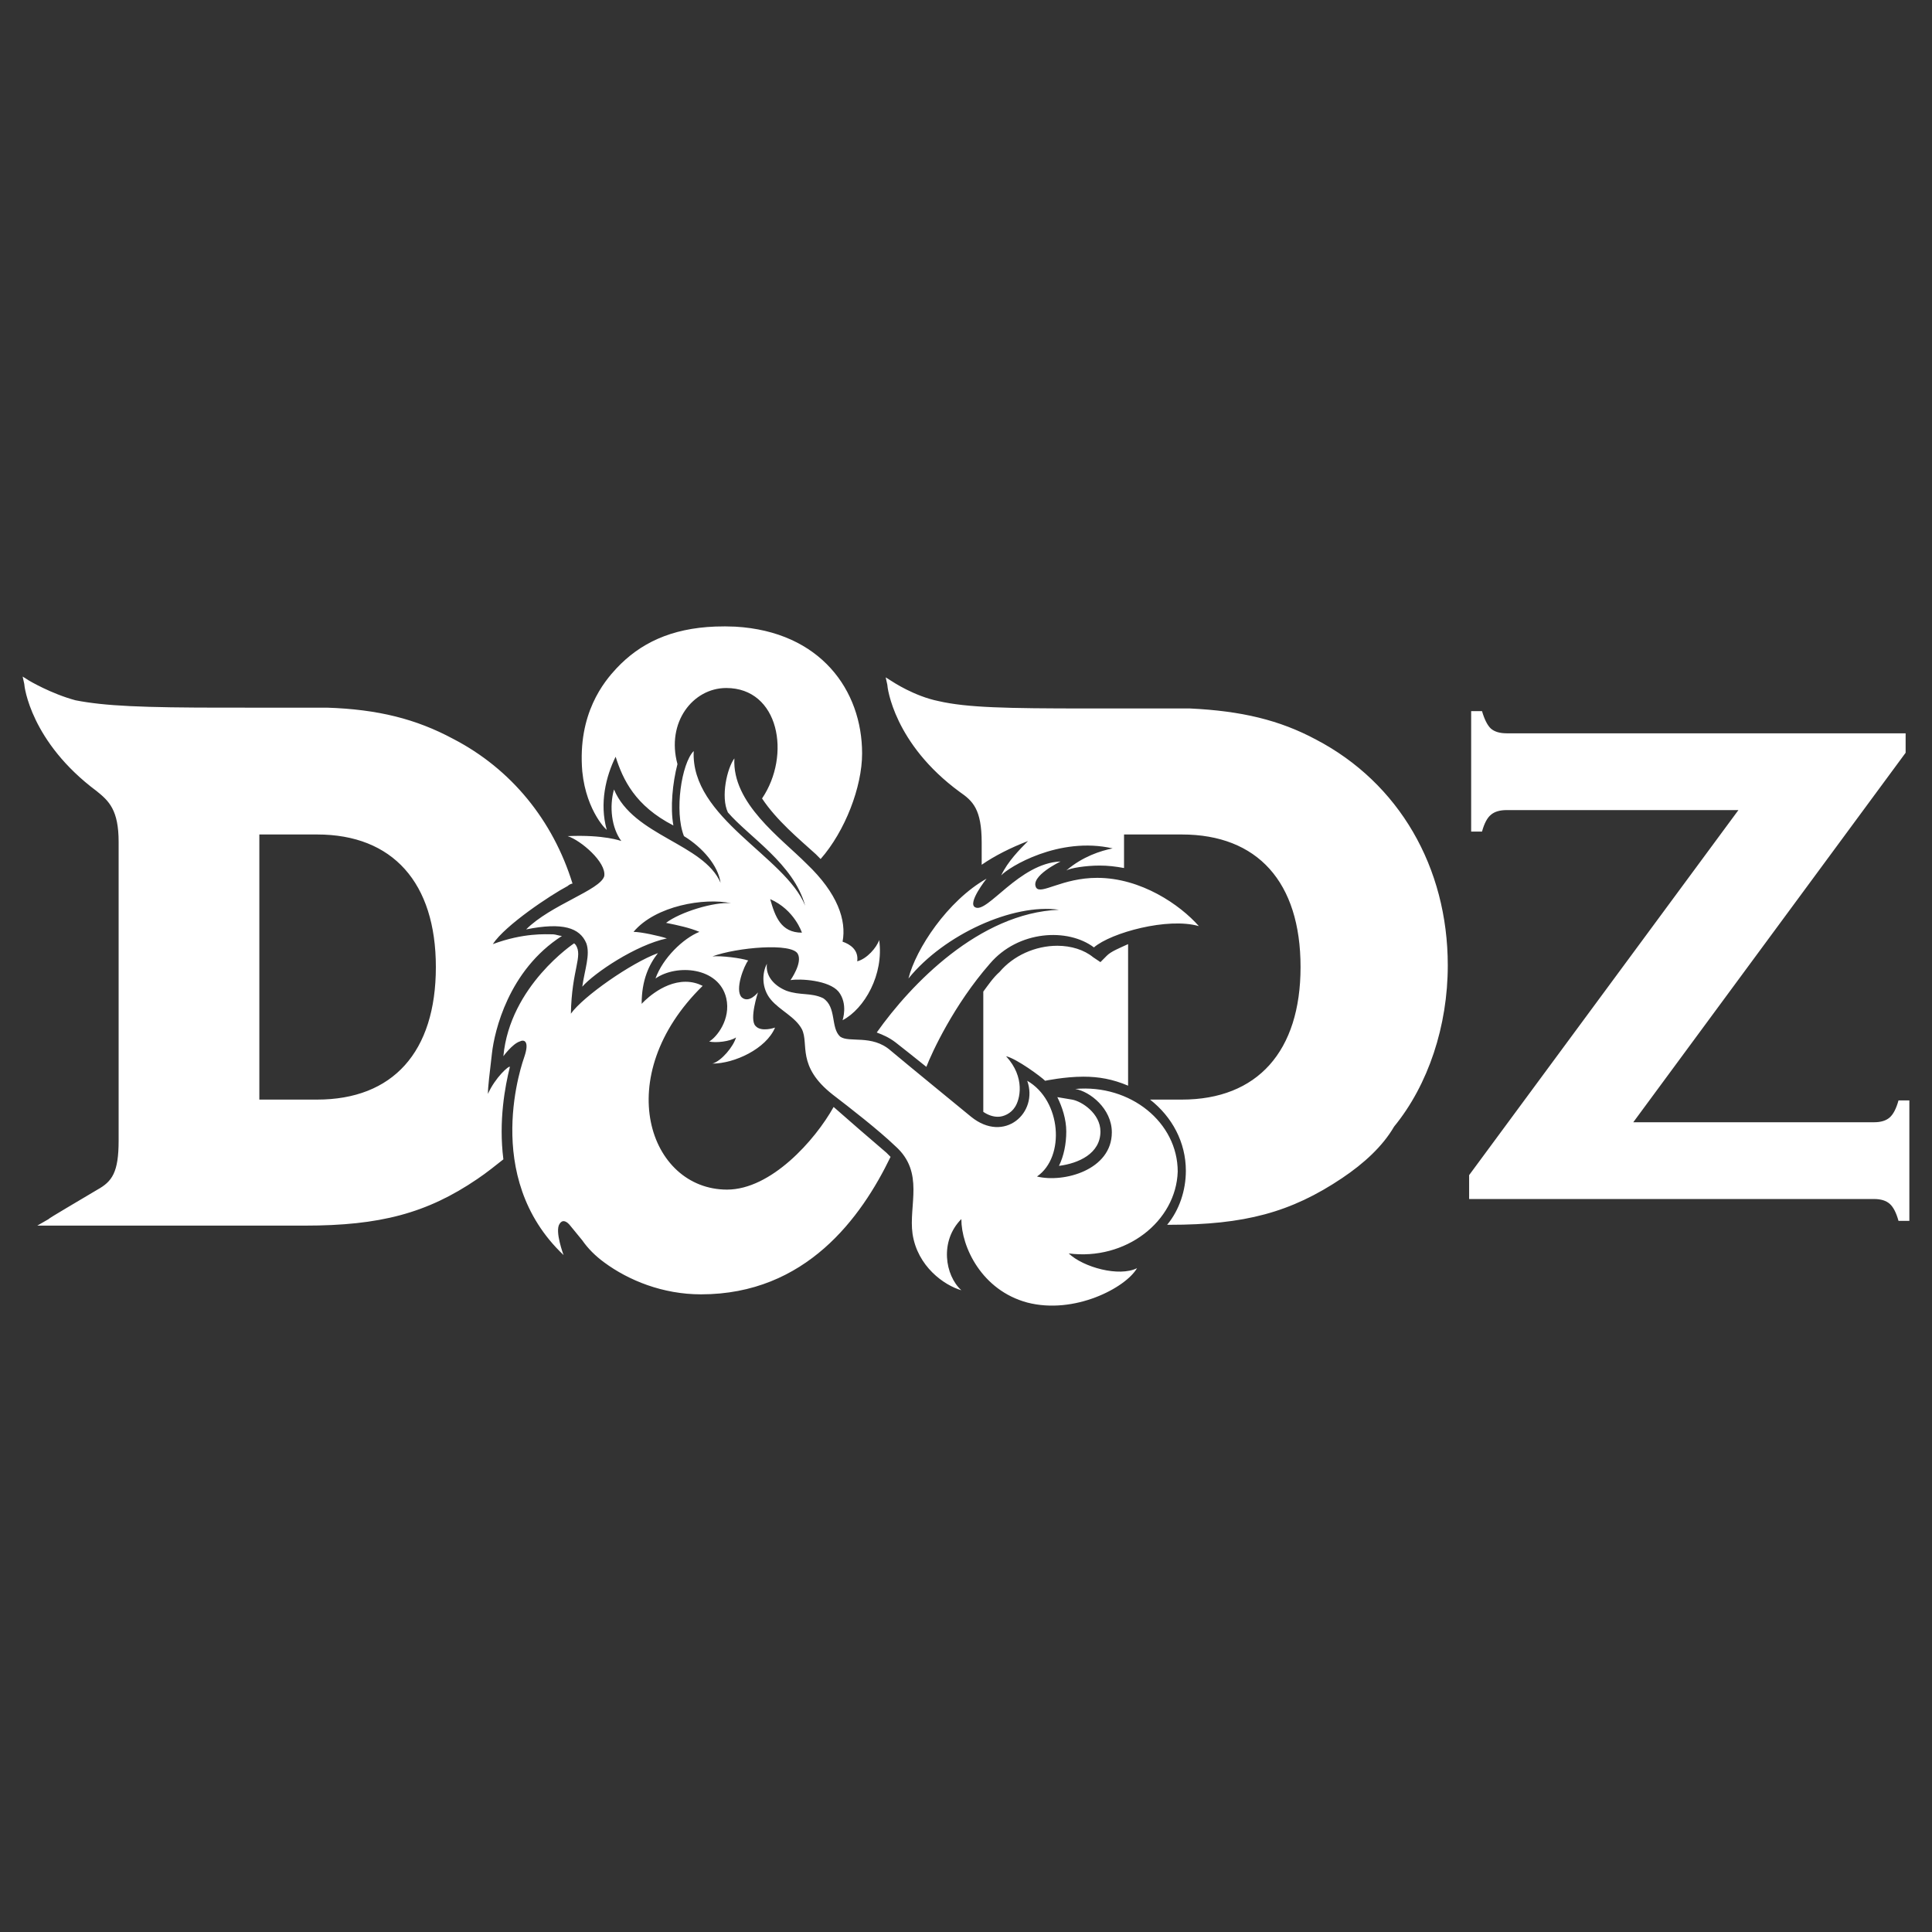 <?xml version="1.0" encoding="UTF-8" standalone="no"?>
<!-- Generator: Adobe Illustrator 19.2.1, SVG Export Plug-In . SVG Version: 6.00 Build 0)  -->

<svg
   version="1.1"
   id="layer"
   x="0px"
   y="0px"
   viewBox="0 0 512 512"
   xml:space="preserve"
   sodipodi:docname="dndz-square.svg"
   inkscape:version="1.1 (c68e22c387, 2021-05-23)"
   width="512"
   height="512"
   xmlns:inkscape="http://www.inkscape.org/namespaces/inkscape"
   xmlns:sodipodi="http://sodipodi.sourceforge.net/DTD/sodipodi-0.dtd"
   xmlns="http://www.w3.org/2000/svg"
   xmlns:svg="http://www.w3.org/2000/svg"><rect x="0" y="0" width="512" height="512" fill="#333333" stroke="none"/><defs
   id="defs23" /><sodipodi:namedview
   id="namedview21"
   pagecolor="#505050"
   bordercolor="#eeeeee"
   borderopacity="1"
   inkscape:pageshadow="0"
   inkscape:pageopacity="0"
   inkscape:pagecheckerboard="false"
   showgrid="true"
   inkscape:zoom="0.50766871"
   inkscape:cx="247.20846"
   inkscape:cy="179.25076"
   inkscape:window-width="1368"
   inkscape:window-height="842"
   inkscape:window-x="-6"
   inkscape:window-y="-6"
   inkscape:window-maximized="1"
   inkscape:current-layer="g18"
   inkscape:snap-text-baseline="true"
   showborder="true"
   borderlayer="false"><inkscape:grid
     type="xygrid"
     id="grid4794" /></sodipodi:namedview>
<style
   type="text/css"
   id="style2">
	.st0{fill:#E40712;}
</style>
<g
   id="g18">
	<path
   id="path4"
   style="fill:#ffffff;fill-opacity:1;stroke:none;stroke-width:2.162"
   class="st0"
   d="m 189.568,166.044 c -11.774,0.457 -19.979,4.441 -26.204,11.082 -3.234,3.47 -10.347,11.926 -9.053,27.322 1.078,10.842 6.897,16.047 6.466,15.396 -1.94,-6.939 -0.216,-14.094 2.371,-19.299 1.94,6.072 5.174,13.011 15.306,18.215 -0.862,-4.771 -0.215,-11.277 1.079,-16.264 -3.018,-11.059 4.094,-20.167 12.933,-20.167 14.012,0 17.247,17.781 9.486,29.274 3.88,5.855 9.916,10.844 14.227,14.747 0.216,0.217 0.863,0.867 1.294,1.3 6.467,-7.373 10.993,-19.083 10.993,-27.973 0,-16.697 -10.993,-32.309 -33.628,-33.61 -1.832,-0.081 -3.588,-0.089 -5.27,-0.023 z M 6,179.294 l 0.43,1.953 c 0,0.651 1.726,15.395 19.187,28.406 3.234,2.602 5.821,4.988 5.821,13.445 v 79.15 c 0,8.457 -1.725,10.843 -5.605,13.011 -4.311,2.602 -12.934,7.588 -12.934,7.805 l -3.018,1.736 h 70.922 c 19.832,0 32.336,-3.253 45.701,-12.36 2.587,-1.735 4.958,-3.687 6.898,-5.204 -1.293,-10.192 0.431,-19.301 1.724,-24.505 -0.216,-0.434 -3.879,2.82 -5.819,7.157 0,-1.952 0.43,-5.205 1.077,-10.843 0.647,-5.638 4.312,-21.902 18.54,-31.01 -0.647,0 -1.724,-0.434 -2.371,-0.434 -1.94,0 -7.761,-0.434 -15.953,2.602 3.234,-4.987 15.305,-13.011 19.832,-15.396 0.431,-0.434 1.079,-0.649 1.294,-0.649 -5.174,-16.697 -16.169,-30.359 -31.69,-38.382 -9.701,-5.204 -19.831,-7.807 -33.412,-8.241 H 59.46 c -21.772,0 -31.688,-0.433 -39.449,-1.951 -6.467,-1.735 -12.287,-5.204 -12.287,-5.204 z m 228.718,0.217 0.43,1.951 c 0,0.651 1.726,15.613 19.187,28.407 3.449,2.385 5.821,4.554 5.821,13.445 v 5.855 c 3.449,-2.385 7.76,-4.555 12.287,-6.289 -2.156,2.168 -5.391,5.42 -7.115,9.107 1.94,-2.168 15.307,-10.408 29.534,-7.156 -3.234,0.651 -7.976,2.169 -12.287,5.855 1.078,-0.651 5.173,-1.302 8.838,-1.302 2.156,0 4.097,0.217 6.468,0.651 v -8.89 h 15.304 c 20.048,0 31.474,12.577 31.474,35.129 0,22.335 -11.426,35.129 -31.474,35.129 h -8.406 c 5.82,4.554 9.485,11.275 9.485,18.865 0,5.204 -1.725,10.41 -4.958,14.313 h 0.647 c 19.832,0 32.12,-3.252 45.701,-12.36 5.82,-3.903 10.778,-8.458 13.796,-13.662 9.054,-11.059 14.227,-26.672 14.227,-42.719 0,-26.022 -12.934,-48.356 -34.922,-59.849 -9.701,-5.204 -19.831,-7.59 -33.412,-8.241 h -27.163 c -21.557,0 -31.904,-0.216 -39.449,-1.951 -6.467,-1.301 -12.287,-5.204 -12.287,-5.204 z m 155.154,8.948 v 31.918 h 2.876 c 0.599,-2.17 1.379,-3.648 2.338,-4.432 0.959,-0.844 2.365,-1.265 4.223,-1.265 h 61.39 l -71.366,96.742 v 6.329 h 107.318 c 1.798,0 3.176,0.423 4.135,1.267 0.959,0.844 1.737,2.35 2.336,4.52 H 506 v -31.916 h -2.877 c -0.599,2.17 -1.378,3.676 -2.336,4.52 -0.959,0.844 -2.337,1.265 -4.135,1.265 h -63.816 l 72.175,-97.918 v -5.154 H 399.309 c -1.858,0 -3.264,-0.421 -4.223,-1.265 -0.899,-0.844 -1.679,-2.382 -2.338,-4.612 z m -206.029,10.567 c -3.234,3.253 -5.174,16.048 -2.587,22.554 4.958,3.036 9.054,7.806 9.7,12.36 -4.527,-10.409 -23.066,-12.362 -28.24,-24.722 -1.293,4.554 -0.645,10.192 1.941,13.662 0,0 -4.528,-1.734 -14.229,-1.3 3.449,1.084 10.347,6.938 9.7,10.624 -1.078,3.686 -14.226,7.591 -20.693,14.096 9.701,-1.952 14.226,-0.435 15.951,3.685 1.078,3.036 -0.43,6.94 -1.077,11.494 3.234,-3.686 14.227,-11.059 22.419,-12.794 -1.94,-0.651 -6.899,-1.734 -8.839,-1.734 5.82,-6.939 18.755,-9.108 25.869,-7.59 -4.527,-0.434 -13.581,2.384 -17.245,5.203 3.234,0.651 6.251,1.303 8.838,2.387 -4.311,1.735 -9.7,6.939 -11.64,12.36 5.605,-3.903 16.813,-3.036 18.754,5.204 1.293,5.638 -2.587,10.408 -4.527,11.492 1.725,0.434 5.605,-7e-4 7.113,-1.085 -0.647,2.385 -3.879,6.29 -6.251,6.94 5.82,0 14.227,-3.905 16.598,-9.543 0,0 -3.665,1.302 -5.174,-0.432 -1.725,-1.735 0.647,-8.892 0.647,-8.892 0,0 -2.371,3.037 -4.311,1.302 -1.94,-1.952 0.646,-8.457 1.724,-9.758 -1.94,-0.651 -7.113,-1.302 -9.485,-1.085 6.467,-2.385 21.126,-3.687 22.635,-0.651 1.293,2.385 -1.94,6.939 -1.94,6.939 2.587,-0.434 10.132,3.3e-4 12.719,3.036 2.587,3.253 1.077,7.59 1.077,7.59 5.82,-3.036 10.994,-12.142 9.7,-21.25 -0.647,1.952 -3.232,4.986 -5.819,5.637 0.431,-3.036 -1.941,-4.554 -3.881,-5.204 1.078,-5.638 -1.293,-12.793 -9.485,-20.599 -6.898,-6.939 -19.832,-16.047 -19.185,-27.973 -1.94,2.602 -3.666,10.191 -1.726,14.311 5.605,6.505 17.461,13.661 20.479,24.72 -5.174,-13.011 -30.395,-23.203 -29.533,-40.984 z M 68.73,221.146 h 15.306 c 20.048,0 31.472,12.794 31.472,35.129 0,22.552 -11.424,35.129 -31.472,35.129 H 68.73 Z m 212.334,7.156 c -10.994,0.434 -19.401,13.878 -22.635,12.143 -2.156,-1.084 3.018,-7.59 3.018,-7.59 -10.347,5.855 -18.755,18.65 -20.695,26.456 9.485,-11.71 27.808,-19.95 39.88,-18.215 -21.126,0.867 -39.232,19.733 -48.286,32.527 1.725,0.651 3.233,1.301 4.958,2.602 1.94,1.518 4.957,3.903 8.19,6.505 1.509,-3.903 7.33,-16.48 16.816,-27.322 7.545,-8.891 20.695,-9.541 27.593,-4.336 4.527,-3.903 19.617,-8.024 27.808,-5.638 -4.958,-5.638 -15.307,-12.794 -26.947,-12.794 -9.269,0 -14.873,4.554 -16.167,2.602 -1.725,-3.036 6.466,-6.939 6.466,-6.939 z m -76.957,9.975 c 6.467,2.819 8.406,8.89 8.406,8.89 -5.605,0 -7.113,-4.336 -8.406,-8.89 z m -51.952,11.709 c 0,0 -17.031,11.276 -18.755,29.925 0,10e-6 2.371,-3.252 4.311,-3.902 1.293,-0.651 2.588,-7.5e-4 1.294,3.902 -0.431,1.301 -11.641,31.878 10.347,52.695 0,0 -2.372,-6.289 -1.079,-8.241 0.647,-1.084 1.725,-1.084 3.018,0.651 1.078,1.301 1.94,2.384 3.018,3.685 1.509,2.168 3.448,4.121 5.819,5.855 6.467,4.771 15.521,8.458 25.653,8.458 27.808,0 42.467,-20.384 50.227,-36.431 -0.431,-0.434 -0.646,-0.651 -1.077,-1.085 -4.311,-3.686 -10.348,-8.89 -14.013,-12.143 -4.958,8.891 -16.599,21.903 -28.24,21.903 -20.695,0 -31.041,-29.925 -6.466,-53.995 -1.293,-0.651 -2.802,-1.085 -4.527,-1.085 -6.467,0 -11.642,5.855 -11.642,5.855 0,-6.289 1.941,-10.409 4.313,-13.445 -7.114,2.602 -19.833,11.493 -23.066,16.047 0.216,-11.71 3.233,-15.18 1.293,-18.215 z m 146.801,0.217 c -2.371,1.084 -4.527,1.952 -5.605,3.036 l -1.724,1.734 -1.94,-1.3 c -2.371,-1.952 -5.82,-3.036 -9.485,-3.036 -5.82,0 -11.641,2.602 -15.306,6.939 -1.725,1.518 -3.019,3.47 -4.313,5.204 v 31.877 c 1.293,0.867 2.588,1.3 3.881,1.3 1.509,0 3.449,-0.867 4.527,-2.602 1.293,-1.952 2.802,-7.807 -2.371,-13.445 2.802,0.651 9.27,5.422 10.347,6.506 0,0 5.174,-1.085 10.132,-1.085 4.096,0 7.76,0.65 11.856,2.385 z m -95.713,5.204 c -1.293,2.385 -1.508,6.505 1.079,9.541 2.371,2.819 6.466,4.554 8.19,7.807 1.94,3.903 -1.509,9.758 8.192,17.348 4.527,3.47 12.073,9.325 16.6,13.662 7.76,6.939 3.449,15.613 4.527,23.203 1.293,8.674 8.407,13.661 12.934,14.962 -4.311,-3.903 -5.82,-13.012 0,-18.866 0,7.373 5.389,18.867 17.461,22.12 12.503,3.253 26.083,-3.904 29.101,-9.109 -4.743,2.385 -14.228,-0.216 -18.108,-3.902 15.09,1.952 28.456,-8.458 28.887,-21.686 0,-13.011 -12.503,-23.202 -27.161,-21.901 3.88,0.651 9.7,5.205 9.7,11.494 0,9.975 -12.718,13.444 -19.832,11.709 7.545,-5.204 6.467,-20.167 -2.587,-25.371 3.018,8.457 -6.036,16.697 -14.874,9.541 -4.743,-3.903 -16.168,-13.228 -21.342,-17.565 -4.958,-4.337 -10.995,-1.951 -13.366,-3.685 -2.587,-2.385 -0.862,-7.807 -4.527,-10.192 -3.234,-1.518 -6.036,-0.652 -9.7,-1.953 -3.234,-1.301 -5.605,-3.903 -5.174,-7.156 z m 76.959,35.346 c 1.293,2.602 2.371,5.856 2.371,9.109 0,3.253 -0.648,6.505 -1.941,9.107 5.174,-0.651 10.995,-3.252 10.995,-9.107 0,-4.771 -4.958,-8.024 -7.545,-8.458 z"
   inkscape:label="path4" />
	
	
	
	
	
	
</g>
</svg>

